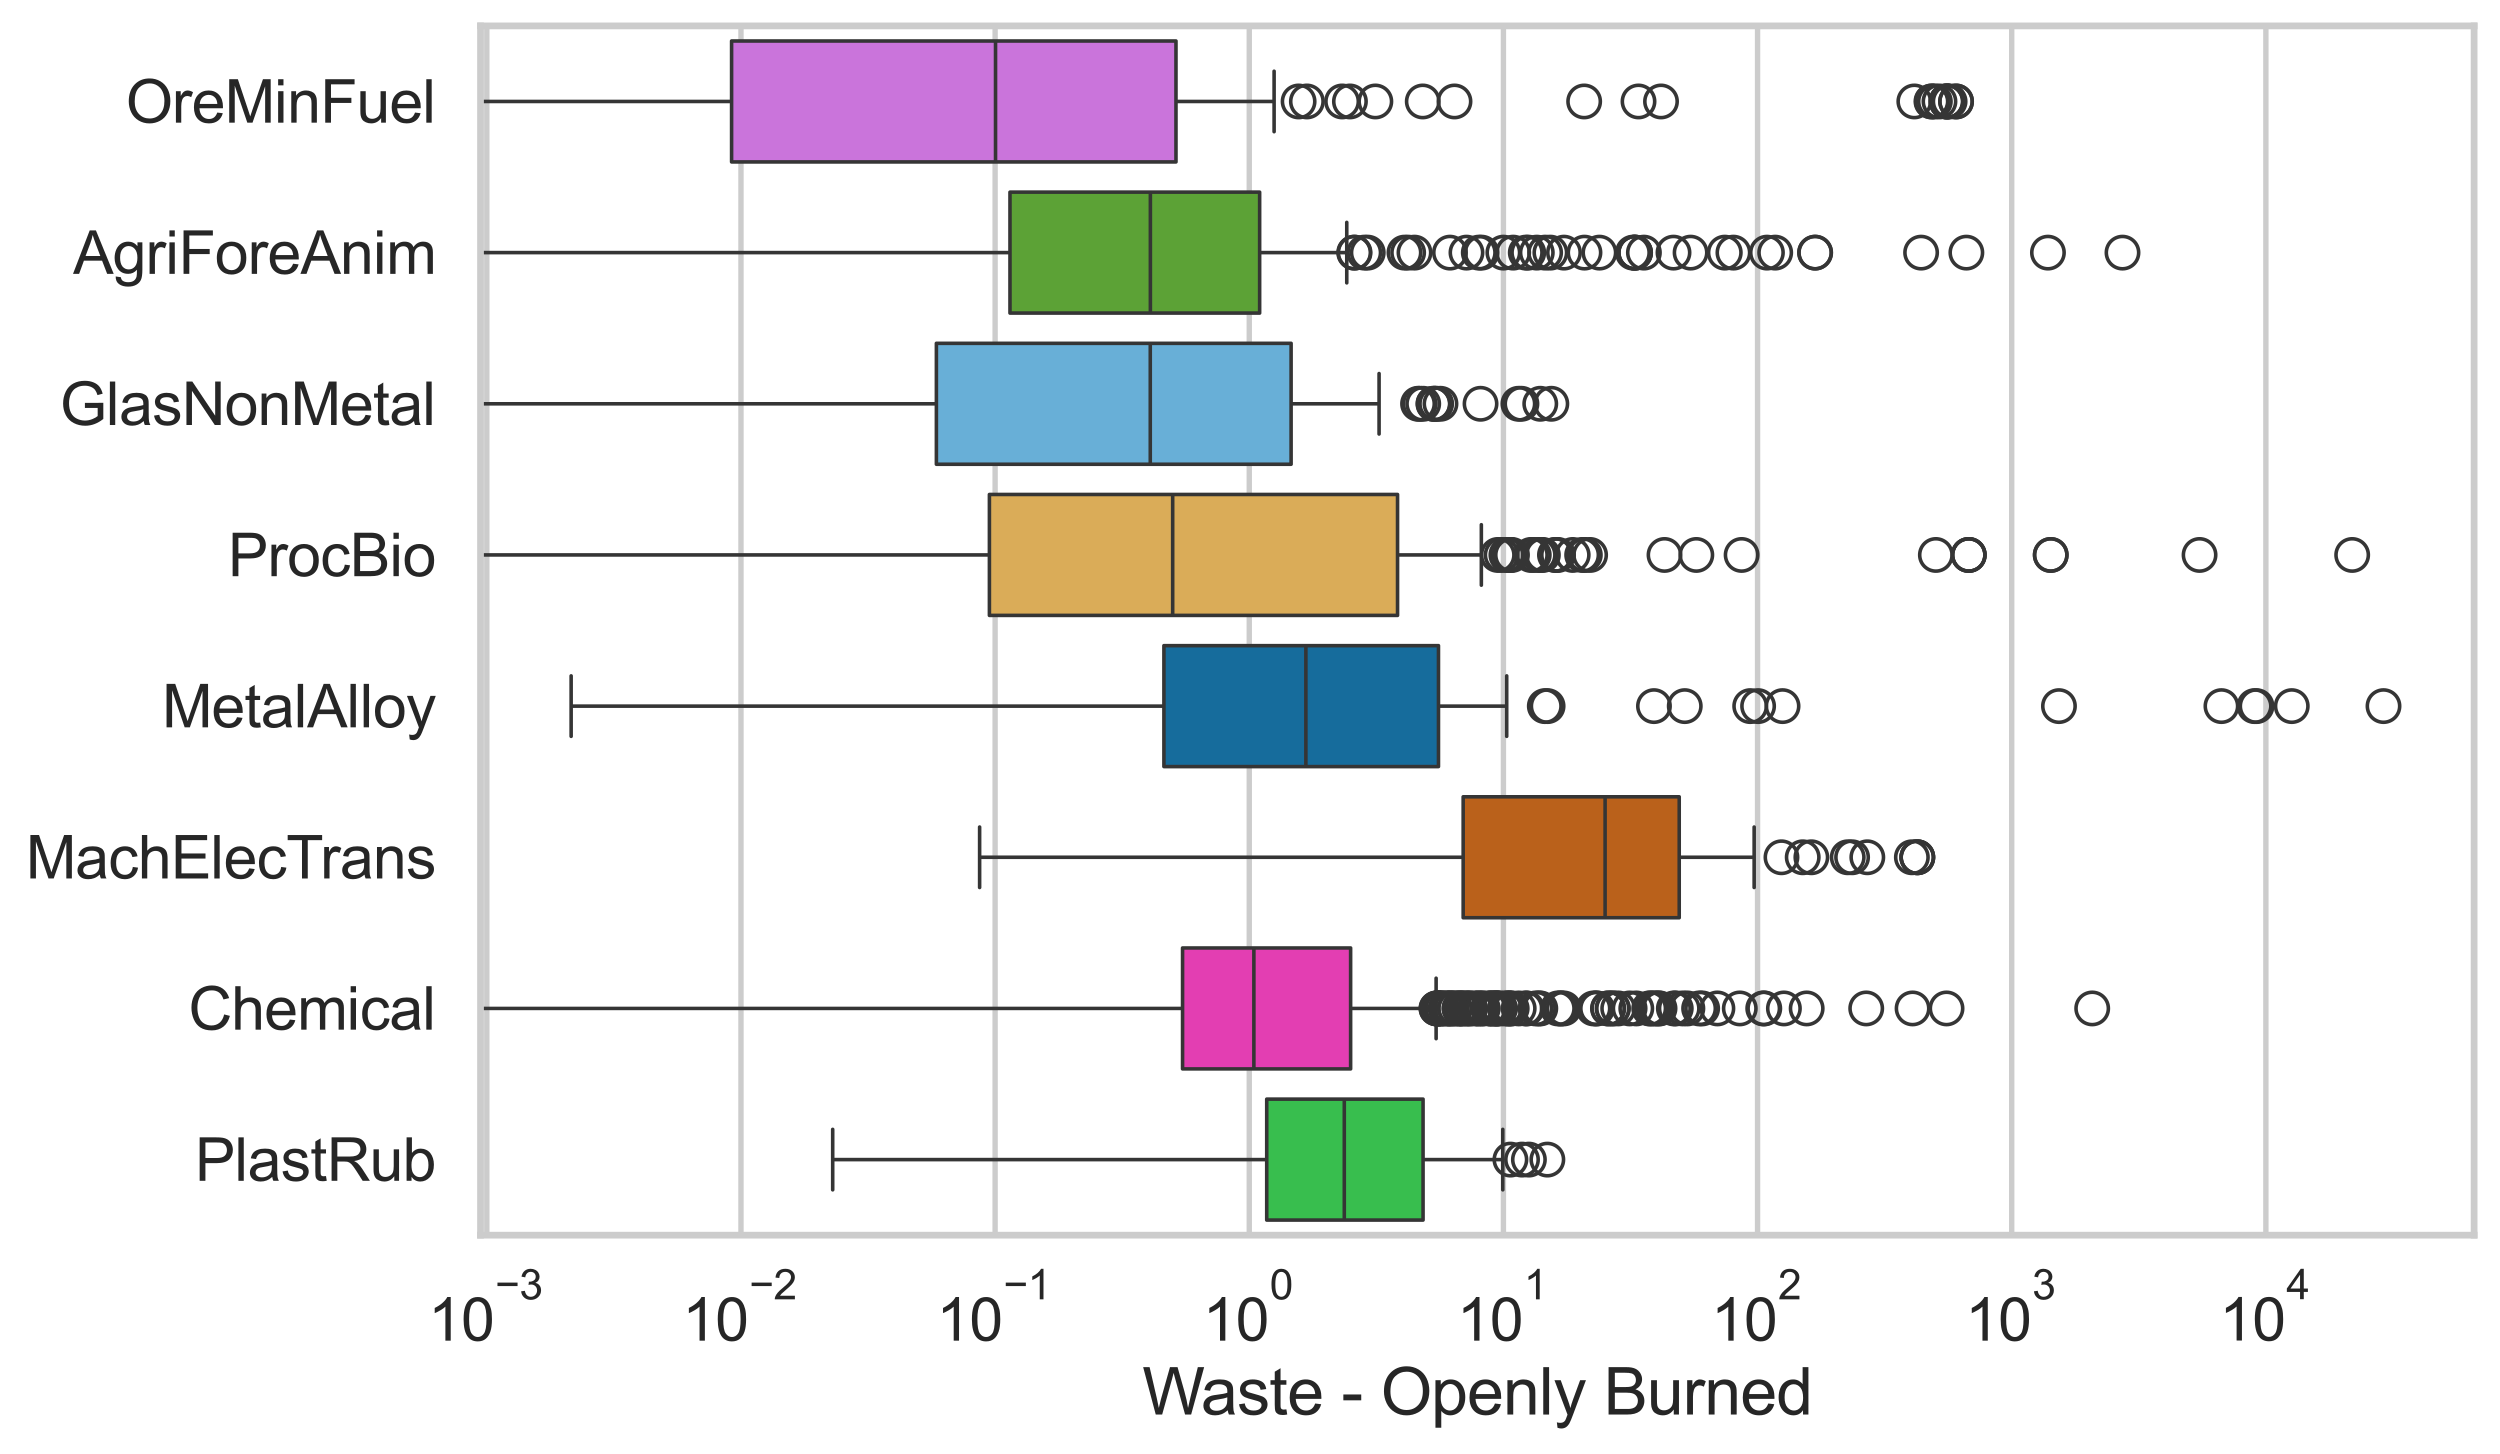 <?xml version="1.0" encoding="utf-8" standalone="no"?>
<!DOCTYPE svg PUBLIC "-//W3C//DTD SVG 1.1//EN"
  "http://www.w3.org/Graphics/SVG/1.1/DTD/svg11.dtd">
<svg xmlns:xlink="http://www.w3.org/1999/xlink" width="695.577pt" height="404.563pt" viewBox="0 0 695.577 404.563" xmlns="http://www.w3.org/2000/svg" version="1.1">
 <defs>
  <style type="text/css">*{stroke-linejoin: round; stroke-linecap: butt}</style>
 </defs>
 <g id="figure_1">
  <g id="patch_1">
   <path d="M 0 404.563 
L 695.577 404.563 
L 695.577 0 
L 0 0 
z
" style="fill: #ffffff"/>
  </g>
  <g id="axes_1">
   <g id="patch_2">
    <path d="M 133.697 343.665 
L 688.377 343.665 
L 688.377 7.2 
L 133.697 7.2 
z
" style="fill: #ffffff"/>
   </g>
   <g id="matplotlib.axis_1">
    <g id="xtick_1">
     <g id="line2d_1">
      <path d="M 135.447 343.665 
L 135.447 7.2 
" clip-path="url(#p0b7a5faf31)" style="fill: none; stroke: #cccccc; stroke-width: 1.5; stroke-linecap: round"/>
     </g>
     <g id="text_1">
      <!-- $\mathdefault{10^{-3}}$ -->
      <g style="fill: #262626" transform="translate(119.112 373.18) scale(0.165 -0.165)">
       <defs>
        <path id="ArialMT-31" d="M 2384 0 
L 1822 0 
L 1822 3584 
Q 1619 3391 1289 3197 
Q 959 3003 697 2906 
L 697 3450 
Q 1169 3672 1522 3987 
Q 1875 4303 2022 4600 
L 2384 4600 
L 2384 0 
z
" transform="scale(0.016)"/>
        <path id="ArialMT-30" d="M 266 2259 
Q 266 3072 433 3567 
Q 600 4063 929 4331 
Q 1259 4600 1759 4600 
Q 2128 4600 2406 4451 
Q 2684 4303 2865 4023 
Q 3047 3744 3150 3342 
Q 3253 2941 3253 2259 
Q 3253 1453 3087 958 
Q 2922 463 2592 192 
Q 2263 -78 1759 -78 
Q 1097 -78 719 397 
Q 266 969 266 2259 
z
M 844 2259 
Q 844 1131 1108 757 
Q 1372 384 1759 384 
Q 2147 384 2411 759 
Q 2675 1134 2675 2259 
Q 2675 3391 2411 3762 
Q 2147 4134 1753 4134 
Q 1366 4134 1134 3806 
Q 844 3388 844 2259 
z
" transform="scale(0.016)"/>
        <path id="ArialMT-2212" d="M 3381 1997 
L 356 1997 
L 356 2522 
L 3381 2522 
L 3381 1997 
z
" transform="scale(0.016)"/>
        <path id="ArialMT-33" d="M 269 1209 
L 831 1284 
Q 928 806 1161 595 
Q 1394 384 1728 384 
Q 2125 384 2398 659 
Q 2672 934 2672 1341 
Q 2672 1728 2419 1979 
Q 2166 2231 1775 2231 
Q 1616 2231 1378 2169 
L 1441 2663 
Q 1497 2656 1531 2656 
Q 1891 2656 2178 2843 
Q 2466 3031 2466 3422 
Q 2466 3731 2256 3934 
Q 2047 4138 1716 4138 
Q 1388 4138 1169 3931 
Q 950 3725 888 3313 
L 325 3413 
Q 428 3978 793 4289 
Q 1159 4600 1703 4600 
Q 2078 4600 2393 4439 
Q 2709 4278 2876 4000 
Q 3044 3722 3044 3409 
Q 3044 3113 2884 2869 
Q 2725 2625 2413 2481 
Q 2819 2388 3044 2092 
Q 3269 1797 3269 1353 
Q 3269 753 2831 336 
Q 2394 -81 1725 -81 
Q 1122 -81 723 278 
Q 325 638 269 1209 
z
" transform="scale(0.016)"/>
       </defs>
       <use xlink:href="#ArialMT-31" transform="translate(0 0.994)"/>
       <use xlink:href="#ArialMT-30" transform="translate(55.615 0.994)"/>
       <use xlink:href="#ArialMT-2212" transform="translate(112.973 70.688) scale(0.7)"/>
       <use xlink:href="#ArialMT-33" transform="translate(153.852 70.688) scale(0.7)"/>
      </g>
     </g>
    </g>
    <g id="xtick_2">
     <g id="line2d_2">
      <path d="M 206.159 343.665 
L 206.159 7.2 
" clip-path="url(#p0b7a5faf31)" style="fill: none; stroke: #cccccc; stroke-width: 1.5; stroke-linecap: round"/>
     </g>
     <g id="text_2">
      <!-- $\mathdefault{10^{-2}}$ -->
      <g style="fill: #262626" transform="translate(189.824 373.18) scale(0.165 -0.165)">
       <defs>
        <path id="ArialMT-32" d="M 3222 541 
L 3222 0 
L 194 0 
Q 188 203 259 391 
Q 375 700 629 1000 
Q 884 1300 1366 1694 
Q 2113 2306 2375 2664 
Q 2638 3022 2638 3341 
Q 2638 3675 2398 3904 
Q 2159 4134 1775 4134 
Q 1369 4134 1125 3890 
Q 881 3647 878 3216 
L 300 3275 
Q 359 3922 746 4261 
Q 1134 4600 1788 4600 
Q 2447 4600 2831 4234 
Q 3216 3869 3216 3328 
Q 3216 3053 3103 2787 
Q 2991 2522 2730 2228 
Q 2469 1934 1863 1422 
Q 1356 997 1212 845 
Q 1069 694 975 541 
L 3222 541 
z
" transform="scale(0.016)"/>
       </defs>
       <use xlink:href="#ArialMT-31" transform="translate(0 0.994)"/>
       <use xlink:href="#ArialMT-30" transform="translate(55.615 0.994)"/>
       <use xlink:href="#ArialMT-2212" transform="translate(112.973 70.688) scale(0.7)"/>
       <use xlink:href="#ArialMT-32" transform="translate(153.852 70.688) scale(0.7)"/>
      </g>
     </g>
    </g>
    <g id="xtick_3">
     <g id="line2d_3">
      <path d="M 276.872 343.665 
L 276.872 7.2 
" clip-path="url(#p0b7a5faf31)" style="fill: none; stroke: #cccccc; stroke-width: 1.5; stroke-linecap: round"/>
     </g>
     <g id="text_3">
      <!-- $\mathdefault{10^{-1}}$ -->
      <g style="fill: #262626" transform="translate(260.537 373.18) scale(0.165 -0.165)">
       <use xlink:href="#ArialMT-31" transform="translate(0 0.994)"/>
       <use xlink:href="#ArialMT-30" transform="translate(55.615 0.994)"/>
       <use xlink:href="#ArialMT-2212" transform="translate(112.973 70.688) scale(0.7)"/>
       <use xlink:href="#ArialMT-31" transform="translate(153.852 70.688) scale(0.7)"/>
      </g>
     </g>
    </g>
    <g id="xtick_4">
     <g id="line2d_4">
      <path d="M 347.584 343.665 
L 347.584 7.2 
" clip-path="url(#p0b7a5faf31)" style="fill: none; stroke: #cccccc; stroke-width: 1.5; stroke-linecap: round"/>
     </g>
     <g id="text_4">
      <!-- $\mathdefault{10^{0}}$ -->
      <g style="fill: #262626" transform="translate(334.632 373.18) scale(0.165 -0.165)">
       <use xlink:href="#ArialMT-31" transform="translate(0 0.994)"/>
       <use xlink:href="#ArialMT-30" transform="translate(55.615 0.994)"/>
       <use xlink:href="#ArialMT-30" transform="translate(112.973 70.688) scale(0.7)"/>
      </g>
     </g>
    </g>
    <g id="xtick_5">
     <g id="line2d_5">
      <path d="M 418.297 343.665 
L 418.297 7.2 
" clip-path="url(#p0b7a5faf31)" style="fill: none; stroke: #cccccc; stroke-width: 1.5; stroke-linecap: round"/>
     </g>
     <g id="text_5">
      <!-- $\mathdefault{10^{1}}$ -->
      <g style="fill: #262626" transform="translate(405.344 373.18) scale(0.165 -0.165)">
       <use xlink:href="#ArialMT-31" transform="translate(0 0.994)"/>
       <use xlink:href="#ArialMT-30" transform="translate(55.615 0.994)"/>
       <use xlink:href="#ArialMT-31" transform="translate(112.973 70.688) scale(0.7)"/>
      </g>
     </g>
    </g>
    <g id="xtick_6">
     <g id="line2d_6">
      <path d="M 489.009 343.665 
L 489.009 7.2 
" clip-path="url(#p0b7a5faf31)" style="fill: none; stroke: #cccccc; stroke-width: 1.5; stroke-linecap: round"/>
     </g>
     <g id="text_6">
      <!-- $\mathdefault{10^{2}}$ -->
      <g style="fill: #262626" transform="translate(476.057 373.18) scale(0.165 -0.165)">
       <use xlink:href="#ArialMT-31" transform="translate(0 0.994)"/>
       <use xlink:href="#ArialMT-30" transform="translate(55.615 0.994)"/>
       <use xlink:href="#ArialMT-32" transform="translate(112.973 70.688) scale(0.7)"/>
      </g>
     </g>
    </g>
    <g id="xtick_7">
     <g id="line2d_7">
      <path d="M 559.721 343.665 
L 559.721 7.2 
" clip-path="url(#p0b7a5faf31)" style="fill: none; stroke: #cccccc; stroke-width: 1.5; stroke-linecap: round"/>
     </g>
     <g id="text_7">
      <!-- $\mathdefault{10^{3}}$ -->
      <g style="fill: #262626" transform="translate(546.769 373.18) scale(0.165 -0.165)">
       <use xlink:href="#ArialMT-31" transform="translate(0 0.994)"/>
       <use xlink:href="#ArialMT-30" transform="translate(55.615 0.994)"/>
       <use xlink:href="#ArialMT-33" transform="translate(112.973 70.688) scale(0.7)"/>
      </g>
     </g>
    </g>
    <g id="xtick_8">
     <g id="line2d_8">
      <path d="M 630.434 343.665 
L 630.434 7.2 
" clip-path="url(#p0b7a5faf31)" style="fill: none; stroke: #cccccc; stroke-width: 1.5; stroke-linecap: round"/>
     </g>
     <g id="text_8">
      <!-- $\mathdefault{10^{4}}$ -->
      <g style="fill: #262626" transform="translate(617.481 373.015) scale(0.165 -0.165)">
       <defs>
        <path id="ArialMT-34" d="M 2069 0 
L 2069 1097 
L 81 1097 
L 81 1613 
L 2172 4581 
L 2631 4581 
L 2631 1613 
L 3250 1613 
L 3250 1097 
L 2631 1097 
L 2631 0 
L 2069 0 
z
M 2069 1613 
L 2069 3678 
L 634 1613 
L 2069 1613 
z
" transform="scale(0.016)"/>
       </defs>
       <use xlink:href="#ArialMT-31" transform="translate(0 0.202)"/>
       <use xlink:href="#ArialMT-30" transform="translate(55.615 0.202)"/>
       <use xlink:href="#ArialMT-34" transform="translate(112.973 69.895) scale(0.7)"/>
      </g>
     </g>
    </g>
    <g id="xtick_9"/>
    <g id="xtick_10"/>
    <g id="xtick_11"/>
    <g id="xtick_12"/>
    <g id="xtick_13"/>
    <g id="xtick_14"/>
    <g id="xtick_15"/>
    <g id="xtick_16"/>
    <g id="xtick_17"/>
    <g id="xtick_18"/>
    <g id="xtick_19"/>
    <g id="xtick_20"/>
    <g id="xtick_21"/>
    <g id="xtick_22"/>
    <g id="xtick_23"/>
    <g id="xtick_24"/>
    <g id="xtick_25"/>
    <g id="xtick_26"/>
    <g id="xtick_27"/>
    <g id="xtick_28"/>
    <g id="xtick_29"/>
    <g id="xtick_30"/>
    <g id="xtick_31"/>
    <g id="xtick_32"/>
    <g id="xtick_33"/>
    <g id="xtick_34"/>
    <g id="xtick_35"/>
    <g id="xtick_36"/>
    <g id="xtick_37"/>
    <g id="xtick_38"/>
    <g id="xtick_39"/>
    <g id="xtick_40"/>
    <g id="xtick_41"/>
    <g id="xtick_42"/>
    <g id="xtick_43"/>
    <g id="xtick_44"/>
    <g id="xtick_45"/>
    <g id="xtick_46"/>
    <g id="xtick_47"/>
    <g id="xtick_48"/>
    <g id="xtick_49"/>
    <g id="xtick_50"/>
    <g id="xtick_51"/>
    <g id="xtick_52"/>
    <g id="xtick_53"/>
    <g id="xtick_54"/>
    <g id="xtick_55"/>
    <g id="xtick_56"/>
    <g id="xtick_57"/>
    <g id="xtick_58"/>
    <g id="xtick_59"/>
    <g id="xtick_60"/>
    <g id="xtick_61"/>
    <g id="xtick_62"/>
    <g id="xtick_63"/>
    <g id="xtick_64"/>
    <g id="xtick_65"/>
    <g id="xtick_66"/>
    <g id="xtick_67"/>
    <g id="xtick_68"/>
    <g id="xtick_69"/>
    <g id="text_9">
     <!-- Waste - Openly Burned -->
     <g style="fill: #262626" transform="translate(317.838 393.574) scale(0.18 -0.18)">
      <defs>
       <path id="ArialMT-57" d="M 1294 0 
L 78 4581 
L 700 4581 
L 1397 1578 
Q 1509 1106 1591 641 
Q 1766 1375 1797 1488 
L 2669 4581 
L 3400 4581 
L 4056 2263 
Q 4303 1400 4413 641 
Q 4500 1075 4641 1638 
L 5359 4581 
L 5969 4581 
L 4713 0 
L 4128 0 
L 3163 3491 
Q 3041 3928 3019 4028 
Q 2947 3713 2884 3491 
L 1913 0 
L 1294 0 
z
" transform="scale(0.016)"/>
       <path id="ArialMT-61" d="M 2588 409 
Q 2275 144 1986 34 
Q 1697 -75 1366 -75 
Q 819 -75 525 192 
Q 231 459 231 875 
Q 231 1119 342 1320 
Q 453 1522 633 1644 
Q 813 1766 1038 1828 
Q 1203 1872 1538 1913 
Q 2219 1994 2541 2106 
Q 2544 2222 2544 2253 
Q 2544 2597 2384 2738 
Q 2169 2928 1744 2928 
Q 1347 2928 1158 2789 
Q 969 2650 878 2297 
L 328 2372 
Q 403 2725 575 2942 
Q 747 3159 1072 3276 
Q 1397 3394 1825 3394 
Q 2250 3394 2515 3294 
Q 2781 3194 2906 3042 
Q 3031 2891 3081 2659 
Q 3109 2516 3109 2141 
L 3109 1391 
Q 3109 606 3145 398 
Q 3181 191 3288 0 
L 2700 0 
Q 2613 175 2588 409 
z
M 2541 1666 
Q 2234 1541 1622 1453 
Q 1275 1403 1131 1340 
Q 988 1278 909 1158 
Q 831 1038 831 891 
Q 831 666 1001 516 
Q 1172 366 1500 366 
Q 1825 366 2078 508 
Q 2331 650 2450 897 
Q 2541 1088 2541 1459 
L 2541 1666 
z
" transform="scale(0.016)"/>
       <path id="ArialMT-73" d="M 197 991 
L 753 1078 
Q 800 744 1014 566 
Q 1228 388 1613 388 
Q 2000 388 2187 545 
Q 2375 703 2375 916 
Q 2375 1106 2209 1216 
Q 2094 1291 1634 1406 
Q 1016 1563 777 1677 
Q 538 1791 414 1992 
Q 291 2194 291 2438 
Q 291 2659 392 2848 
Q 494 3038 669 3163 
Q 800 3259 1026 3326 
Q 1253 3394 1513 3394 
Q 1903 3394 2198 3281 
Q 2494 3169 2634 2976 
Q 2775 2784 2828 2463 
L 2278 2388 
Q 2241 2644 2061 2787 
Q 1881 2931 1553 2931 
Q 1166 2931 1000 2803 
Q 834 2675 834 2503 
Q 834 2394 903 2306 
Q 972 2216 1119 2156 
Q 1203 2125 1616 2013 
Q 2213 1853 2448 1751 
Q 2684 1650 2818 1456 
Q 2953 1263 2953 975 
Q 2953 694 2789 445 
Q 2625 197 2315 61 
Q 2006 -75 1616 -75 
Q 969 -75 630 194 
Q 291 463 197 991 
z
" transform="scale(0.016)"/>
       <path id="ArialMT-74" d="M 1650 503 
L 1731 6 
Q 1494 -44 1306 -44 
Q 1000 -44 831 53 
Q 663 150 594 308 
Q 525 466 525 972 
L 525 2881 
L 113 2881 
L 113 3319 
L 525 3319 
L 525 4141 
L 1084 4478 
L 1084 3319 
L 1650 3319 
L 1650 2881 
L 1084 2881 
L 1084 941 
Q 1084 700 1114 631 
Q 1144 563 1211 522 
Q 1278 481 1403 481 
Q 1497 481 1650 503 
z
" transform="scale(0.016)"/>
       <path id="ArialMT-65" d="M 2694 1069 
L 3275 997 
Q 3138 488 2766 206 
Q 2394 -75 1816 -75 
Q 1088 -75 661 373 
Q 234 822 234 1631 
Q 234 2469 665 2931 
Q 1097 3394 1784 3394 
Q 2450 3394 2872 2941 
Q 3294 2488 3294 1666 
Q 3294 1616 3291 1516 
L 816 1516 
Q 847 969 1125 678 
Q 1403 388 1819 388 
Q 2128 388 2347 550 
Q 2566 713 2694 1069 
z
M 847 1978 
L 2700 1978 
Q 2663 2397 2488 2606 
Q 2219 2931 1791 2931 
Q 1403 2931 1139 2672 
Q 875 2413 847 1978 
z
" transform="scale(0.016)"/>
       <path id="ArialMT-20" transform="scale(0.016)"/>
       <path id="ArialMT-2d" d="M 203 1375 
L 203 1941 
L 1931 1941 
L 1931 1375 
L 203 1375 
z
" transform="scale(0.016)"/>
       <path id="ArialMT-4f" d="M 309 2231 
Q 309 3372 921 4017 
Q 1534 4663 2503 4663 
Q 3138 4663 3647 4359 
Q 4156 4056 4423 3514 
Q 4691 2972 4691 2284 
Q 4691 1588 4409 1038 
Q 4128 488 3612 205 
Q 3097 -78 2500 -78 
Q 1853 -78 1343 234 
Q 834 547 571 1087 
Q 309 1628 309 2231 
z
M 934 2222 
Q 934 1394 1379 917 
Q 1825 441 2497 441 
Q 3181 441 3623 922 
Q 4066 1403 4066 2288 
Q 4066 2847 3877 3264 
Q 3688 3681 3323 3911 
Q 2959 4141 2506 4141 
Q 1863 4141 1398 3698 
Q 934 3256 934 2222 
z
" transform="scale(0.016)"/>
       <path id="ArialMT-70" d="M 422 -1272 
L 422 3319 
L 934 3319 
L 934 2888 
Q 1116 3141 1344 3267 
Q 1572 3394 1897 3394 
Q 2322 3394 2647 3175 
Q 2972 2956 3137 2557 
Q 3303 2159 3303 1684 
Q 3303 1175 3120 767 
Q 2938 359 2589 142 
Q 2241 -75 1856 -75 
Q 1575 -75 1351 44 
Q 1128 163 984 344 
L 984 -1272 
L 422 -1272 
z
M 931 1641 
Q 931 1000 1190 694 
Q 1450 388 1819 388 
Q 2194 388 2461 705 
Q 2728 1022 2728 1688 
Q 2728 2322 2467 2637 
Q 2206 2953 1844 2953 
Q 1484 2953 1207 2617 
Q 931 2281 931 1641 
z
" transform="scale(0.016)"/>
       <path id="ArialMT-6e" d="M 422 0 
L 422 3319 
L 928 3319 
L 928 2847 
Q 1294 3394 1984 3394 
Q 2284 3394 2536 3286 
Q 2788 3178 2913 3003 
Q 3038 2828 3088 2588 
Q 3119 2431 3119 2041 
L 3119 0 
L 2556 0 
L 2556 2019 
Q 2556 2363 2490 2533 
Q 2425 2703 2258 2804 
Q 2091 2906 1866 2906 
Q 1506 2906 1245 2678 
Q 984 2450 984 1813 
L 984 0 
L 422 0 
z
" transform="scale(0.016)"/>
       <path id="ArialMT-6c" d="M 409 0 
L 409 4581 
L 972 4581 
L 972 0 
L 409 0 
z
" transform="scale(0.016)"/>
       <path id="ArialMT-79" d="M 397 -1278 
L 334 -750 
Q 519 -800 656 -800 
Q 844 -800 956 -737 
Q 1069 -675 1141 -563 
Q 1194 -478 1313 -144 
Q 1328 -97 1363 -6 
L 103 3319 
L 709 3319 
L 1400 1397 
Q 1534 1031 1641 628 
Q 1738 1016 1872 1384 
L 2581 3319 
L 3144 3319 
L 1881 -56 
Q 1678 -603 1566 -809 
Q 1416 -1088 1222 -1217 
Q 1028 -1347 759 -1347 
Q 597 -1347 397 -1278 
z
" transform="scale(0.016)"/>
       <path id="ArialMT-42" d="M 469 0 
L 469 4581 
L 2188 4581 
Q 2713 4581 3030 4442 
Q 3347 4303 3526 4014 
Q 3706 3725 3706 3409 
Q 3706 3116 3547 2856 
Q 3388 2597 3066 2438 
Q 3481 2316 3704 2022 
Q 3928 1728 3928 1328 
Q 3928 1006 3792 729 
Q 3656 453 3456 303 
Q 3256 153 2954 76 
Q 2653 0 2216 0 
L 469 0 
z
M 1075 2656 
L 2066 2656 
Q 2469 2656 2644 2709 
Q 2875 2778 2992 2937 
Q 3109 3097 3109 3338 
Q 3109 3566 3000 3739 
Q 2891 3913 2687 3977 
Q 2484 4041 1991 4041 
L 1075 4041 
L 1075 2656 
z
M 1075 541 
L 2216 541 
Q 2509 541 2628 563 
Q 2838 600 2978 687 
Q 3119 775 3209 942 
Q 3300 1109 3300 1328 
Q 3300 1584 3169 1773 
Q 3038 1963 2805 2039 
Q 2572 2116 2134 2116 
L 1075 2116 
L 1075 541 
z
" transform="scale(0.016)"/>
       <path id="ArialMT-75" d="M 2597 0 
L 2597 488 
Q 2209 -75 1544 -75 
Q 1250 -75 995 37 
Q 741 150 617 320 
Q 494 491 444 738 
Q 409 903 409 1263 
L 409 3319 
L 972 3319 
L 972 1478 
Q 972 1038 1006 884 
Q 1059 663 1231 536 
Q 1403 409 1656 409 
Q 1909 409 2131 539 
Q 2353 669 2445 892 
Q 2538 1116 2538 1541 
L 2538 3319 
L 3100 3319 
L 3100 0 
L 2597 0 
z
" transform="scale(0.016)"/>
       <path id="ArialMT-72" d="M 416 0 
L 416 3319 
L 922 3319 
L 922 2816 
Q 1116 3169 1280 3281 
Q 1444 3394 1641 3394 
Q 1925 3394 2219 3213 
L 2025 2691 
Q 1819 2813 1613 2813 
Q 1428 2813 1281 2702 
Q 1134 2591 1072 2394 
Q 978 2094 978 1738 
L 978 0 
L 416 0 
z
" transform="scale(0.016)"/>
       <path id="ArialMT-64" d="M 2575 0 
L 2575 419 
Q 2259 -75 1647 -75 
Q 1250 -75 917 144 
Q 584 363 401 755 
Q 219 1147 219 1656 
Q 219 2153 384 2558 
Q 550 2963 881 3178 
Q 1213 3394 1622 3394 
Q 1922 3394 2156 3267 
Q 2391 3141 2538 2938 
L 2538 4581 
L 3097 4581 
L 3097 0 
L 2575 0 
z
M 797 1656 
Q 797 1019 1065 703 
Q 1334 388 1700 388 
Q 2069 388 2326 689 
Q 2584 991 2584 1609 
Q 2584 2291 2321 2609 
Q 2059 2928 1675 2928 
Q 1300 2928 1048 2622 
Q 797 2316 797 1656 
z
" transform="scale(0.016)"/>
      </defs>
      <use xlink:href="#ArialMT-57"/>
      <use xlink:href="#ArialMT-61" transform="translate(90.635 0)"/>
      <use xlink:href="#ArialMT-73" transform="translate(146.25 0)"/>
      <use xlink:href="#ArialMT-74" transform="translate(196.25 0)"/>
      <use xlink:href="#ArialMT-65" transform="translate(224.033 0)"/>
      <use xlink:href="#ArialMT-20" transform="translate(279.648 0)"/>
      <use xlink:href="#ArialMT-2d" transform="translate(307.432 0)"/>
      <use xlink:href="#ArialMT-20" transform="translate(340.732 0)"/>
      <use xlink:href="#ArialMT-4f" transform="translate(368.516 0)"/>
      <use xlink:href="#ArialMT-70" transform="translate(446.299 0)"/>
      <use xlink:href="#ArialMT-65" transform="translate(501.914 0)"/>
      <use xlink:href="#ArialMT-6e" transform="translate(557.529 0)"/>
      <use xlink:href="#ArialMT-6c" transform="translate(613.145 0)"/>
      <use xlink:href="#ArialMT-79" transform="translate(635.361 0)"/>
      <use xlink:href="#ArialMT-20" transform="translate(685.361 0)"/>
      <use xlink:href="#ArialMT-42" transform="translate(713.145 0)"/>
      <use xlink:href="#ArialMT-75" transform="translate(779.844 0)"/>
      <use xlink:href="#ArialMT-72" transform="translate(835.459 0)"/>
      <use xlink:href="#ArialMT-6e" transform="translate(868.76 0)"/>
      <use xlink:href="#ArialMT-65" transform="translate(924.375 0)"/>
      <use xlink:href="#ArialMT-64" transform="translate(979.99 0)"/>
     </g>
    </g>
   </g>
   <g id="matplotlib.axis_2">
    <g id="ytick_1">
     <g id="text_10">
      <!-- OreMinFuel -->
      <g style="fill: #262626" transform="translate(35.013 34.134) scale(0.165 -0.165)">
       <defs>
        <path id="ArialMT-4d" d="M 475 0 
L 475 4581 
L 1388 4581 
L 2472 1338 
Q 2622 884 2691 659 
Q 2769 909 2934 1394 
L 4031 4581 
L 4847 4581 
L 4847 0 
L 4263 0 
L 4263 3834 
L 2931 0 
L 2384 0 
L 1059 3900 
L 1059 0 
L 475 0 
z
" transform="scale(0.016)"/>
        <path id="ArialMT-69" d="M 425 3934 
L 425 4581 
L 988 4581 
L 988 3934 
L 425 3934 
z
M 425 0 
L 425 3319 
L 988 3319 
L 988 0 
L 425 0 
z
" transform="scale(0.016)"/>
        <path id="ArialMT-46" d="M 525 0 
L 525 4581 
L 3616 4581 
L 3616 4041 
L 1131 4041 
L 1131 2622 
L 3281 2622 
L 3281 2081 
L 1131 2081 
L 1131 0 
L 525 0 
z
" transform="scale(0.016)"/>
       </defs>
       <use xlink:href="#ArialMT-4f"/>
       <use xlink:href="#ArialMT-72" transform="translate(77.783 0)"/>
       <use xlink:href="#ArialMT-65" transform="translate(111.084 0)"/>
       <use xlink:href="#ArialMT-4d" transform="translate(166.699 0)"/>
       <use xlink:href="#ArialMT-69" transform="translate(250 0)"/>
       <use xlink:href="#ArialMT-6e" transform="translate(272.217 0)"/>
       <use xlink:href="#ArialMT-46" transform="translate(327.832 0)"/>
       <use xlink:href="#ArialMT-75" transform="translate(388.916 0)"/>
       <use xlink:href="#ArialMT-65" transform="translate(444.531 0)"/>
       <use xlink:href="#ArialMT-6c" transform="translate(500.146 0)"/>
      </g>
     </g>
    </g>
    <g id="ytick_2">
     <g id="text_11">
      <!-- AgriForeAnim -->
      <g style="fill: #262626" transform="translate(20.341 76.192) scale(0.165 -0.165)">
       <defs>
        <path id="ArialMT-41" d="M -9 0 
L 1750 4581 
L 2403 4581 
L 4278 0 
L 3588 0 
L 3053 1388 
L 1138 1388 
L 634 0 
L -9 0 
z
M 1313 1881 
L 2866 1881 
L 2388 3150 
Q 2169 3728 2063 4100 
Q 1975 3659 1816 3225 
L 1313 1881 
z
" transform="scale(0.016)"/>
        <path id="ArialMT-67" d="M 319 -275 
L 866 -356 
Q 900 -609 1056 -725 
Q 1266 -881 1628 -881 
Q 2019 -881 2231 -725 
Q 2444 -569 2519 -288 
Q 2563 -116 2559 434 
Q 2191 0 1641 0 
Q 956 0 581 494 
Q 206 988 206 1678 
Q 206 2153 378 2554 
Q 550 2956 876 3175 
Q 1203 3394 1644 3394 
Q 2231 3394 2613 2919 
L 2613 3319 
L 3131 3319 
L 3131 450 
Q 3131 -325 2973 -648 
Q 2816 -972 2473 -1159 
Q 2131 -1347 1631 -1347 
Q 1038 -1347 672 -1080 
Q 306 -813 319 -275 
z
M 784 1719 
Q 784 1066 1043 766 
Q 1303 466 1694 466 
Q 2081 466 2343 764 
Q 2606 1063 2606 1700 
Q 2606 2309 2336 2618 
Q 2066 2928 1684 2928 
Q 1309 2928 1046 2623 
Q 784 2319 784 1719 
z
" transform="scale(0.016)"/>
        <path id="ArialMT-6f" d="M 213 1659 
Q 213 2581 725 3025 
Q 1153 3394 1769 3394 
Q 2453 3394 2887 2945 
Q 3322 2497 3322 1706 
Q 3322 1066 3130 698 
Q 2938 331 2570 128 
Q 2203 -75 1769 -75 
Q 1072 -75 642 372 
Q 213 819 213 1659 
z
M 791 1659 
Q 791 1022 1069 705 
Q 1347 388 1769 388 
Q 2188 388 2466 706 
Q 2744 1025 2744 1678 
Q 2744 2294 2464 2611 
Q 2184 2928 1769 2928 
Q 1347 2928 1069 2612 
Q 791 2297 791 1659 
z
" transform="scale(0.016)"/>
        <path id="ArialMT-6d" d="M 422 0 
L 422 3319 
L 925 3319 
L 925 2853 
Q 1081 3097 1340 3245 
Q 1600 3394 1931 3394 
Q 2300 3394 2536 3241 
Q 2772 3088 2869 2813 
Q 3263 3394 3894 3394 
Q 4388 3394 4653 3120 
Q 4919 2847 4919 2278 
L 4919 0 
L 4359 0 
L 4359 2091 
Q 4359 2428 4304 2576 
Q 4250 2725 4106 2815 
Q 3963 2906 3769 2906 
Q 3419 2906 3187 2673 
Q 2956 2441 2956 1928 
L 2956 0 
L 2394 0 
L 2394 2156 
Q 2394 2531 2256 2718 
Q 2119 2906 1806 2906 
Q 1569 2906 1367 2781 
Q 1166 2656 1075 2415 
Q 984 2175 984 1722 
L 984 0 
L 422 0 
z
" transform="scale(0.016)"/>
       </defs>
       <use xlink:href="#ArialMT-41"/>
       <use xlink:href="#ArialMT-67" transform="translate(66.699 0)"/>
       <use xlink:href="#ArialMT-72" transform="translate(122.314 0)"/>
       <use xlink:href="#ArialMT-69" transform="translate(155.615 0)"/>
       <use xlink:href="#ArialMT-46" transform="translate(177.832 0)"/>
       <use xlink:href="#ArialMT-6f" transform="translate(238.916 0)"/>
       <use xlink:href="#ArialMT-72" transform="translate(294.531 0)"/>
       <use xlink:href="#ArialMT-65" transform="translate(327.832 0)"/>
       <use xlink:href="#ArialMT-41" transform="translate(383.447 0)"/>
       <use xlink:href="#ArialMT-6e" transform="translate(450.146 0)"/>
       <use xlink:href="#ArialMT-69" transform="translate(505.762 0)"/>
       <use xlink:href="#ArialMT-6d" transform="translate(527.979 0)"/>
      </g>
     </g>
    </g>
    <g id="ytick_3">
     <g id="text_12">
      <!-- GlasNonMetal -->
      <g style="fill: #262626" transform="translate(16.659 118.25) scale(0.165 -0.165)">
       <defs>
        <path id="ArialMT-47" d="M 2638 1797 
L 2638 2334 
L 4578 2338 
L 4578 638 
Q 4131 281 3656 101 
Q 3181 -78 2681 -78 
Q 2006 -78 1454 211 
Q 903 500 622 1047 
Q 341 1594 341 2269 
Q 341 2938 620 3517 
Q 900 4097 1425 4378 
Q 1950 4659 2634 4659 
Q 3131 4659 3532 4498 
Q 3934 4338 4162 4050 
Q 4391 3763 4509 3300 
L 3963 3150 
Q 3859 3500 3706 3700 
Q 3553 3900 3268 4020 
Q 2984 4141 2638 4141 
Q 2222 4141 1919 4014 
Q 1616 3888 1430 3681 
Q 1244 3475 1141 3228 
Q 966 2803 966 2306 
Q 966 1694 1177 1281 
Q 1388 869 1791 669 
Q 2194 469 2647 469 
Q 3041 469 3416 620 
Q 3791 772 3984 944 
L 3984 1797 
L 2638 1797 
z
" transform="scale(0.016)"/>
        <path id="ArialMT-4e" d="M 488 0 
L 488 4581 
L 1109 4581 
L 3516 984 
L 3516 4581 
L 4097 4581 
L 4097 0 
L 3475 0 
L 1069 3600 
L 1069 0 
L 488 0 
z
" transform="scale(0.016)"/>
       </defs>
       <use xlink:href="#ArialMT-47"/>
       <use xlink:href="#ArialMT-6c" transform="translate(77.783 0)"/>
       <use xlink:href="#ArialMT-61" transform="translate(100 0)"/>
       <use xlink:href="#ArialMT-73" transform="translate(155.615 0)"/>
       <use xlink:href="#ArialMT-4e" transform="translate(205.615 0)"/>
       <use xlink:href="#ArialMT-6f" transform="translate(277.832 0)"/>
       <use xlink:href="#ArialMT-6e" transform="translate(333.447 0)"/>
       <use xlink:href="#ArialMT-4d" transform="translate(389.062 0)"/>
       <use xlink:href="#ArialMT-65" transform="translate(472.363 0)"/>
       <use xlink:href="#ArialMT-74" transform="translate(527.979 0)"/>
       <use xlink:href="#ArialMT-61" transform="translate(555.762 0)"/>
       <use xlink:href="#ArialMT-6c" transform="translate(611.377 0)"/>
      </g>
     </g>
    </g>
    <g id="ytick_4">
     <g id="text_13">
      <!-- ProcBio -->
      <g style="fill: #262626" transform="translate(63.424 160.308) scale(0.165 -0.165)">
       <defs>
        <path id="ArialMT-50" d="M 494 0 
L 494 4581 
L 2222 4581 
Q 2678 4581 2919 4538 
Q 3256 4481 3484 4323 
Q 3713 4166 3852 3881 
Q 3991 3597 3991 3256 
Q 3991 2672 3619 2267 
Q 3247 1863 2275 1863 
L 1100 1863 
L 1100 0 
L 494 0 
z
M 1100 2403 
L 2284 2403 
Q 2872 2403 3119 2622 
Q 3366 2841 3366 3238 
Q 3366 3525 3220 3729 
Q 3075 3934 2838 4000 
Q 2684 4041 2272 4041 
L 1100 4041 
L 1100 2403 
z
" transform="scale(0.016)"/>
        <path id="ArialMT-63" d="M 2588 1216 
L 3141 1144 
Q 3050 572 2676 248 
Q 2303 -75 1759 -75 
Q 1078 -75 664 370 
Q 250 816 250 1647 
Q 250 2184 428 2587 
Q 606 2991 970 3192 
Q 1334 3394 1763 3394 
Q 2303 3394 2647 3120 
Q 2991 2847 3088 2344 
L 2541 2259 
Q 2463 2594 2264 2762 
Q 2066 2931 1784 2931 
Q 1359 2931 1093 2626 
Q 828 2322 828 1663 
Q 828 994 1084 691 
Q 1341 388 1753 388 
Q 2084 388 2306 591 
Q 2528 794 2588 1216 
z
" transform="scale(0.016)"/>
       </defs>
       <use xlink:href="#ArialMT-50"/>
       <use xlink:href="#ArialMT-72" transform="translate(66.699 0)"/>
       <use xlink:href="#ArialMT-6f" transform="translate(100 0)"/>
       <use xlink:href="#ArialMT-63" transform="translate(155.615 0)"/>
       <use xlink:href="#ArialMT-42" transform="translate(205.615 0)"/>
       <use xlink:href="#ArialMT-69" transform="translate(272.314 0)"/>
       <use xlink:href="#ArialMT-6f" transform="translate(294.531 0)"/>
      </g>
     </g>
    </g>
    <g id="ytick_5">
     <g id="text_14">
      <!-- MetalAlloy -->
      <g style="fill: #262626" transform="translate(45.088 202.366) scale(0.165 -0.165)">
       <use xlink:href="#ArialMT-4d"/>
       <use xlink:href="#ArialMT-65" transform="translate(83.301 0)"/>
       <use xlink:href="#ArialMT-74" transform="translate(138.916 0)"/>
       <use xlink:href="#ArialMT-61" transform="translate(166.699 0)"/>
       <use xlink:href="#ArialMT-6c" transform="translate(222.314 0)"/>
       <use xlink:href="#ArialMT-41" transform="translate(244.531 0)"/>
       <use xlink:href="#ArialMT-6c" transform="translate(311.23 0)"/>
       <use xlink:href="#ArialMT-6c" transform="translate(333.447 0)"/>
       <use xlink:href="#ArialMT-6f" transform="translate(355.664 0)"/>
       <use xlink:href="#ArialMT-79" transform="translate(411.279 0)"/>
      </g>
     </g>
    </g>
    <g id="ytick_6">
     <g id="text_15">
      <!-- MachElecTrans -->
      <g style="fill: #262626" transform="translate(7.2 244.425) scale(0.165 -0.165)">
       <defs>
        <path id="ArialMT-68" d="M 422 0 
L 422 4581 
L 984 4581 
L 984 2938 
Q 1378 3394 1978 3394 
Q 2347 3394 2619 3248 
Q 2891 3103 3008 2847 
Q 3125 2591 3125 2103 
L 3125 0 
L 2563 0 
L 2563 2103 
Q 2563 2525 2380 2717 
Q 2197 2909 1863 2909 
Q 1613 2909 1392 2779 
Q 1172 2650 1078 2428 
Q 984 2206 984 1816 
L 984 0 
L 422 0 
z
" transform="scale(0.016)"/>
        <path id="ArialMT-45" d="M 506 0 
L 506 4581 
L 3819 4581 
L 3819 4041 
L 1113 4041 
L 1113 2638 
L 3647 2638 
L 3647 2100 
L 1113 2100 
L 1113 541 
L 3925 541 
L 3925 0 
L 506 0 
z
" transform="scale(0.016)"/>
        <path id="ArialMT-54" d="M 1659 0 
L 1659 4041 
L 150 4041 
L 150 4581 
L 3781 4581 
L 3781 4041 
L 2266 4041 
L 2266 0 
L 1659 0 
z
" transform="scale(0.016)"/>
       </defs>
       <use xlink:href="#ArialMT-4d"/>
       <use xlink:href="#ArialMT-61" transform="translate(83.301 0)"/>
       <use xlink:href="#ArialMT-63" transform="translate(138.916 0)"/>
       <use xlink:href="#ArialMT-68" transform="translate(188.916 0)"/>
       <use xlink:href="#ArialMT-45" transform="translate(244.531 0)"/>
       <use xlink:href="#ArialMT-6c" transform="translate(311.23 0)"/>
       <use xlink:href="#ArialMT-65" transform="translate(333.447 0)"/>
       <use xlink:href="#ArialMT-63" transform="translate(389.062 0)"/>
       <use xlink:href="#ArialMT-54" transform="translate(439.062 0)"/>
       <use xlink:href="#ArialMT-72" transform="translate(496.396 0)"/>
       <use xlink:href="#ArialMT-61" transform="translate(529.697 0)"/>
       <use xlink:href="#ArialMT-6e" transform="translate(585.312 0)"/>
       <use xlink:href="#ArialMT-73" transform="translate(640.928 0)"/>
      </g>
     </g>
    </g>
    <g id="ytick_7">
     <g id="text_16">
      <!-- Chemical -->
      <g style="fill: #262626" transform="translate(52.428 286.483) scale(0.165 -0.165)">
       <defs>
        <path id="ArialMT-43" d="M 3763 1606 
L 4369 1453 
Q 4178 706 3683 314 
Q 3188 -78 2472 -78 
Q 1731 -78 1267 223 
Q 803 525 561 1097 
Q 319 1669 319 2325 
Q 319 3041 592 3573 
Q 866 4106 1370 4382 
Q 1875 4659 2481 4659 
Q 3169 4659 3637 4309 
Q 4106 3959 4291 3325 
L 3694 3184 
Q 3534 3684 3231 3912 
Q 2928 4141 2469 4141 
Q 1941 4141 1586 3887 
Q 1231 3634 1087 3207 
Q 944 2781 944 2328 
Q 944 1744 1114 1308 
Q 1284 872 1643 656 
Q 2003 441 2422 441 
Q 2931 441 3284 734 
Q 3638 1028 3763 1606 
z
" transform="scale(0.016)"/>
       </defs>
       <use xlink:href="#ArialMT-43"/>
       <use xlink:href="#ArialMT-68" transform="translate(72.217 0)"/>
       <use xlink:href="#ArialMT-65" transform="translate(127.832 0)"/>
       <use xlink:href="#ArialMT-6d" transform="translate(183.447 0)"/>
       <use xlink:href="#ArialMT-69" transform="translate(266.748 0)"/>
       <use xlink:href="#ArialMT-63" transform="translate(288.965 0)"/>
       <use xlink:href="#ArialMT-61" transform="translate(338.965 0)"/>
       <use xlink:href="#ArialMT-6c" transform="translate(394.58 0)"/>
      </g>
     </g>
    </g>
    <g id="ytick_8">
     <g id="text_17">
      <!-- PlastRub -->
      <g style="fill: #262626" transform="translate(54.248 328.541) scale(0.165 -0.165)">
       <defs>
        <path id="ArialMT-52" d="M 503 0 
L 503 4581 
L 2534 4581 
Q 3147 4581 3465 4457 
Q 3784 4334 3975 4021 
Q 4166 3709 4166 3331 
Q 4166 2844 3850 2509 
Q 3534 2175 2875 2084 
Q 3116 1969 3241 1856 
Q 3506 1613 3744 1247 
L 4541 0 
L 3778 0 
L 3172 953 
Q 2906 1366 2734 1584 
Q 2563 1803 2427 1890 
Q 2291 1978 2150 2013 
Q 2047 2034 1813 2034 
L 1109 2034 
L 1109 0 
L 503 0 
z
M 1109 2559 
L 2413 2559 
Q 2828 2559 3062 2645 
Q 3297 2731 3419 2920 
Q 3541 3109 3541 3331 
Q 3541 3656 3305 3865 
Q 3069 4075 2559 4075 
L 1109 4075 
L 1109 2559 
z
" transform="scale(0.016)"/>
        <path id="ArialMT-62" d="M 941 0 
L 419 0 
L 419 4581 
L 981 4581 
L 981 2947 
Q 1338 3394 1891 3394 
Q 2197 3394 2470 3270 
Q 2744 3147 2920 2923 
Q 3097 2700 3197 2384 
Q 3297 2069 3297 1709 
Q 3297 856 2875 390 
Q 2453 -75 1863 -75 
Q 1275 -75 941 416 
L 941 0 
z
M 934 1684 
Q 934 1088 1097 822 
Q 1363 388 1816 388 
Q 2184 388 2453 708 
Q 2722 1028 2722 1663 
Q 2722 2313 2464 2622 
Q 2206 2931 1841 2931 
Q 1472 2931 1203 2611 
Q 934 2291 934 1684 
z
" transform="scale(0.016)"/>
       </defs>
       <use xlink:href="#ArialMT-50"/>
       <use xlink:href="#ArialMT-6c" transform="translate(66.699 0)"/>
       <use xlink:href="#ArialMT-61" transform="translate(88.916 0)"/>
       <use xlink:href="#ArialMT-73" transform="translate(144.531 0)"/>
       <use xlink:href="#ArialMT-74" transform="translate(194.531 0)"/>
       <use xlink:href="#ArialMT-52" transform="translate(222.314 0)"/>
       <use xlink:href="#ArialMT-75" transform="translate(294.531 0)"/>
       <use xlink:href="#ArialMT-62" transform="translate(350.146 0)"/>
      </g>
     </g>
    </g>
   </g>
   <g id="patch_3">
    <path d="M 203.551 11.406 
L 203.551 45.052 
L 327.193 45.052 
L 327.193 11.406 
L 203.551 11.406 
z
" clip-path="url(#p0b7a5faf31)" style="fill: #ca74db; stroke: #353535; stroke-linejoin: miter"/>
   </g>
   <g id="line2d_9">
    <path d="M 203.551 28.229 
L -1 28.229 
" clip-path="url(#p0b7a5faf31)" style="fill: none; stroke: #353535"/>
   </g>
   <g id="line2d_10">
    <path d="M 327.193 28.229 
L 354.495 28.229 
" clip-path="url(#p0b7a5faf31)" style="fill: none; stroke: #353535"/>
   </g>
   <g id="line2d_11">
    <path clip-path="url(#p0b7a5faf31)" style="fill: none; stroke: #353535; stroke-linecap: round"/>
   </g>
   <g id="line2d_12">
    <path d="M 354.495 19.817 
L 354.495 36.641 
" clip-path="url(#p0b7a5faf31)" style="fill: none; stroke: #353535; stroke-linecap: round"/>
   </g>
   <g id="line2d_13">
    <defs>
     <path id="md5f9c01519" d="M 0 4.5 
C 1.193 4.5 2.338 4.026 3.182 3.182 
C 4.026 2.338 4.5 1.193 4.5 0 
C 4.5 -1.193 4.026 -2.338 3.182 -3.182 
C 2.338 -4.026 1.193 -4.5 0 -4.5 
C -1.193 -4.5 -2.338 -4.026 -3.182 -3.182 
C -4.026 -2.338 -4.5 -1.193 -4.5 0 
C -4.5 1.193 -4.026 2.338 -3.182 3.182 
C -2.338 4.026 -1.193 4.5 0 4.5 
z
" style="stroke: #353535"/>
    </defs>
    <g clip-path="url(#p0b7a5faf31)">
     <use xlink:href="#md5f9c01519" x="541.614" y="28.229" style="fill-opacity: 0; stroke: #353535"/>
     <use xlink:href="#md5f9c01519" x="537.509" y="28.229" style="fill-opacity: 0; stroke: #353535"/>
     <use xlink:href="#md5f9c01519" x="404.685" y="28.229" style="fill-opacity: 0; stroke: #353535"/>
     <use xlink:href="#md5f9c01519" x="363.616" y="28.229" style="fill-opacity: 0; stroke: #353535"/>
     <use xlink:href="#md5f9c01519" x="375.592" y="28.229" style="fill-opacity: 0; stroke: #353535"/>
     <use xlink:href="#md5f9c01519" x="544.235" y="28.229" style="fill-opacity: 0; stroke: #353535"/>
     <use xlink:href="#md5f9c01519" x="440.762" y="28.229" style="fill-opacity: 0; stroke: #353535"/>
     <use xlink:href="#md5f9c01519" x="373.417" y="28.229" style="fill-opacity: 0; stroke: #353535"/>
     <use xlink:href="#md5f9c01519" x="542.438" y="28.229" style="fill-opacity: 0; stroke: #353535"/>
     <use xlink:href="#md5f9c01519" x="541.531" y="28.229" style="fill-opacity: 0; stroke: #353535"/>
     <use xlink:href="#md5f9c01519" x="462.144" y="28.229" style="fill-opacity: 0; stroke: #353535"/>
     <use xlink:href="#md5f9c01519" x="537.391" y="28.229" style="fill-opacity: 0; stroke: #353535"/>
     <use xlink:href="#md5f9c01519" x="382.667" y="28.229" style="fill-opacity: 0; stroke: #353535"/>
     <use xlink:href="#md5f9c01519" x="541.703" y="28.229" style="fill-opacity: 0; stroke: #353535"/>
     <use xlink:href="#md5f9c01519" x="544.235" y="28.229" style="fill-opacity: 0; stroke: #353535"/>
     <use xlink:href="#md5f9c01519" x="455.885" y="28.229" style="fill-opacity: 0; stroke: #353535"/>
     <use xlink:href="#md5f9c01519" x="395.855" y="28.229" style="fill-opacity: 0; stroke: #353535"/>
     <use xlink:href="#md5f9c01519" x="361.311" y="28.229" style="fill-opacity: 0; stroke: #353535"/>
     <use xlink:href="#md5f9c01519" x="538.336" y="28.229" style="fill-opacity: 0; stroke: #353535"/>
     <use xlink:href="#md5f9c01519" x="541.703" y="28.229" style="fill-opacity: 0; stroke: #353535"/>
     <use xlink:href="#md5f9c01519" x="539.621" y="28.229" style="fill-opacity: 0; stroke: #353535"/>
     <use xlink:href="#md5f9c01519" x="532.624" y="28.229" style="fill-opacity: 0; stroke: #353535"/>
    </g>
   </g>
   <g id="patch_4">
    <path d="M 281.008 53.464 
L 281.008 87.11 
L 350.47 87.11 
L 350.47 53.464 
L 281.008 53.464 
z
" clip-path="url(#p0b7a5faf31)" style="fill: #5ca236; stroke: #353535; stroke-linejoin: miter"/>
   </g>
   <g id="line2d_14">
    <path d="M 281.008 70.287 
L -1 70.287 
" clip-path="url(#p0b7a5faf31)" style="fill: none; stroke: #353535"/>
   </g>
   <g id="line2d_15">
    <path d="M 350.47 70.287 
L 374.711 70.287 
" clip-path="url(#p0b7a5faf31)" style="fill: none; stroke: #353535"/>
   </g>
   <g id="line2d_16">
    <path clip-path="url(#p0b7a5faf31)" style="fill: none; stroke: #353535; stroke-linecap: round"/>
   </g>
   <g id="line2d_17">
    <path d="M 374.711 61.875 
L 374.711 78.699 
" clip-path="url(#p0b7a5faf31)" style="fill: none; stroke: #353535; stroke-linecap: round"/>
   </g>
   <g id="line2d_18">
    <g clip-path="url(#p0b7a5faf31)">
     <use xlink:href="#md5f9c01519" x="440.848" y="70.287" style="fill-opacity: 0; stroke: #353535"/>
     <use xlink:href="#md5f9c01519" x="421.019" y="70.287" style="fill-opacity: 0; stroke: #353535"/>
     <use xlink:href="#md5f9c01519" x="454.925" y="70.287" style="fill-opacity: 0; stroke: #353535"/>
     <use xlink:href="#md5f9c01519" x="376.78" y="70.287" style="fill-opacity: 0; stroke: #353535"/>
     <use xlink:href="#md5f9c01519" x="435.146" y="70.287" style="fill-opacity: 0; stroke: #353535"/>
     <use xlink:href="#md5f9c01519" x="425.208" y="70.287" style="fill-opacity: 0; stroke: #353535"/>
     <use xlink:href="#md5f9c01519" x="482.295" y="70.287" style="fill-opacity: 0; stroke: #353535"/>
     <use xlink:href="#md5f9c01519" x="379.591" y="70.287" style="fill-opacity: 0; stroke: #353535"/>
     <use xlink:href="#md5f9c01519" x="547.105" y="70.287" style="fill-opacity: 0; stroke: #353535"/>
     <use xlink:href="#md5f9c01519" x="590.542" y="70.287" style="fill-opacity: 0; stroke: #353535"/>
     <use xlink:href="#md5f9c01519" x="408.018" y="70.287" style="fill-opacity: 0; stroke: #353535"/>
     <use xlink:href="#md5f9c01519" x="470.373" y="70.287" style="fill-opacity: 0; stroke: #353535"/>
     <use xlink:href="#md5f9c01519" x="454.859" y="70.287" style="fill-opacity: 0; stroke: #353535"/>
     <use xlink:href="#md5f9c01519" x="505.038" y="70.287" style="fill-opacity: 0; stroke: #353535"/>
     <use xlink:href="#md5f9c01519" x="505.009" y="70.287" style="fill-opacity: 0; stroke: #353535"/>
     <use xlink:href="#md5f9c01519" x="411.446" y="70.287" style="fill-opacity: 0; stroke: #353535"/>
     <use xlink:href="#md5f9c01519" x="391.786" y="70.287" style="fill-opacity: 0; stroke: #353535"/>
     <use xlink:href="#md5f9c01519" x="418.287" y="70.287" style="fill-opacity: 0; stroke: #353535"/>
     <use xlink:href="#md5f9c01519" x="569.802" y="70.287" style="fill-opacity: 0; stroke: #353535"/>
     <use xlink:href="#md5f9c01519" x="491.614" y="70.287" style="fill-opacity: 0; stroke: #353535"/>
     <use xlink:href="#md5f9c01519" x="424.518" y="70.287" style="fill-opacity: 0; stroke: #353535"/>
     <use xlink:href="#md5f9c01519" x="454.925" y="70.287" style="fill-opacity: 0; stroke: #353535"/>
     <use xlink:href="#md5f9c01519" x="412.228" y="70.287" style="fill-opacity: 0; stroke: #353535"/>
     <use xlink:href="#md5f9c01519" x="427.582" y="70.287" style="fill-opacity: 0; stroke: #353535"/>
     <use xlink:href="#md5f9c01519" x="479.886" y="70.287" style="fill-opacity: 0; stroke: #353535"/>
     <use xlink:href="#md5f9c01519" x="431.366" y="70.287" style="fill-opacity: 0; stroke: #353535"/>
     <use xlink:href="#md5f9c01519" x="376.881" y="70.287" style="fill-opacity: 0; stroke: #353535"/>
     <use xlink:href="#md5f9c01519" x="380.544" y="70.287" style="fill-opacity: 0; stroke: #353535"/>
     <use xlink:href="#md5f9c01519" x="393.553" y="70.287" style="fill-opacity: 0; stroke: #353535"/>
     <use xlink:href="#md5f9c01519" x="403.427" y="70.287" style="fill-opacity: 0; stroke: #353535"/>
     <use xlink:href="#md5f9c01519" x="429.901" y="70.287" style="fill-opacity: 0; stroke: #353535"/>
     <use xlink:href="#md5f9c01519" x="465.62" y="70.287" style="fill-opacity: 0; stroke: #353535"/>
     <use xlink:href="#md5f9c01519" x="457.385" y="70.287" style="fill-opacity: 0; stroke: #353535"/>
     <use xlink:href="#md5f9c01519" x="454.332" y="70.287" style="fill-opacity: 0; stroke: #353535"/>
     <use xlink:href="#md5f9c01519" x="534.51" y="70.287" style="fill-opacity: 0; stroke: #353535"/>
     <use xlink:href="#md5f9c01519" x="493.912" y="70.287" style="fill-opacity: 0; stroke: #353535"/>
     <use xlink:href="#md5f9c01519" x="445.005" y="70.287" style="fill-opacity: 0; stroke: #353535"/>
     <use xlink:href="#md5f9c01519" x="390.77" y="70.287" style="fill-opacity: 0; stroke: #353535"/>
    </g>
   </g>
   <g id="patch_5">
    <path d="M 260.532 95.522 
L 260.532 129.168 
L 359.226 129.168 
L 359.226 95.522 
L 260.532 95.522 
z
" clip-path="url(#p0b7a5faf31)" style="fill: #68afd7; stroke: #353535; stroke-linejoin: miter"/>
   </g>
   <g id="line2d_19">
    <path d="M 260.532 112.345 
L -1 112.345 
" clip-path="url(#p0b7a5faf31)" style="fill: none; stroke: #353535"/>
   </g>
   <g id="line2d_20">
    <path d="M 359.226 112.345 
L 383.702 112.345 
" clip-path="url(#p0b7a5faf31)" style="fill: none; stroke: #353535"/>
   </g>
   <g id="line2d_21">
    <path clip-path="url(#p0b7a5faf31)" style="fill: none; stroke: #353535; stroke-linecap: round"/>
   </g>
   <g id="line2d_22">
    <path d="M 383.702 103.934 
L 383.702 120.757 
" clip-path="url(#p0b7a5faf31)" style="fill: none; stroke: #353535; stroke-linecap: round"/>
   </g>
   <g id="line2d_23">
    <g clip-path="url(#p0b7a5faf31)">
     <use xlink:href="#md5f9c01519" x="398.829" y="112.345" style="fill-opacity: 0; stroke: #353535"/>
     <use xlink:href="#md5f9c01519" x="395.983" y="112.345" style="fill-opacity: 0; stroke: #353535"/>
     <use xlink:href="#md5f9c01519" x="428.548" y="112.345" style="fill-opacity: 0; stroke: #353535"/>
     <use xlink:href="#md5f9c01519" x="411.932" y="112.345" style="fill-opacity: 0; stroke: #353535"/>
     <use xlink:href="#md5f9c01519" x="394.547" y="112.345" style="fill-opacity: 0; stroke: #353535"/>
     <use xlink:href="#md5f9c01519" x="399.42" y="112.345" style="fill-opacity: 0; stroke: #353535"/>
     <use xlink:href="#md5f9c01519" x="431.628" y="112.345" style="fill-opacity: 0; stroke: #353535"/>
     <use xlink:href="#md5f9c01519" x="398.882" y="112.345" style="fill-opacity: 0; stroke: #353535"/>
     <use xlink:href="#md5f9c01519" x="399.579" y="112.345" style="fill-opacity: 0; stroke: #353535"/>
     <use xlink:href="#md5f9c01519" x="400.783" y="112.345" style="fill-opacity: 0; stroke: #353535"/>
     <use xlink:href="#md5f9c01519" x="395.017" y="112.345" style="fill-opacity: 0; stroke: #353535"/>
     <use xlink:href="#md5f9c01519" x="422.473" y="112.345" style="fill-opacity: 0; stroke: #353535"/>
     <use xlink:href="#md5f9c01519" x="423.31" y="112.345" style="fill-opacity: 0; stroke: #353535"/>
    </g>
   </g>
   <g id="patch_6">
    <path d="M 275.283 137.58 
L 275.283 171.226 
L 388.841 171.226 
L 388.841 137.58 
L 275.283 137.58 
z
" clip-path="url(#p0b7a5faf31)" style="fill: #daac58; stroke: #353535; stroke-linejoin: miter"/>
   </g>
   <g id="line2d_24">
    <path d="M 275.283 154.403 
L -1 154.403 
" clip-path="url(#p0b7a5faf31)" style="fill: none; stroke: #353535"/>
   </g>
   <g id="line2d_25">
    <path d="M 388.841 154.403 
L 412.157 154.403 
" clip-path="url(#p0b7a5faf31)" style="fill: none; stroke: #353535"/>
   </g>
   <g id="line2d_26">
    <path clip-path="url(#p0b7a5faf31)" style="fill: none; stroke: #353535; stroke-linecap: round"/>
   </g>
   <g id="line2d_27">
    <path d="M 412.157 145.992 
L 412.157 162.815 
" clip-path="url(#p0b7a5faf31)" style="fill: none; stroke: #353535; stroke-linecap: round"/>
   </g>
   <g id="line2d_28">
    <g clip-path="url(#p0b7a5faf31)">
     <use xlink:href="#md5f9c01519" x="442.418" y="154.403" style="fill-opacity: 0; stroke: #353535"/>
     <use xlink:href="#md5f9c01519" x="420.676" y="154.403" style="fill-opacity: 0; stroke: #353535"/>
     <use xlink:href="#md5f9c01519" x="419.976" y="154.403" style="fill-opacity: 0; stroke: #353535"/>
     <use xlink:href="#md5f9c01519" x="420.04" y="154.403" style="fill-opacity: 0; stroke: #353535"/>
     <use xlink:href="#md5f9c01519" x="463.119" y="154.403" style="fill-opacity: 0; stroke: #353535"/>
     <use xlink:href="#md5f9c01519" x="416.714" y="154.403" style="fill-opacity: 0; stroke: #353535"/>
     <use xlink:href="#md5f9c01519" x="440.948" y="154.403" style="fill-opacity: 0; stroke: #353535"/>
     <use xlink:href="#md5f9c01519" x="429.273" y="154.403" style="fill-opacity: 0; stroke: #353535"/>
     <use xlink:href="#md5f9c01519" x="419.129" y="154.403" style="fill-opacity: 0; stroke: #353535"/>
     <use xlink:href="#md5f9c01519" x="654.447" y="154.403" style="fill-opacity: 0; stroke: #353535"/>
     <use xlink:href="#md5f9c01519" x="437.569" y="154.403" style="fill-opacity: 0; stroke: #353535"/>
     <use xlink:href="#md5f9c01519" x="432.64" y="154.403" style="fill-opacity: 0; stroke: #353535"/>
     <use xlink:href="#md5f9c01519" x="547.788" y="154.403" style="fill-opacity: 0; stroke: #353535"/>
     <use xlink:href="#md5f9c01519" x="425.932" y="154.403" style="fill-opacity: 0; stroke: #353535"/>
     <use xlink:href="#md5f9c01519" x="417.793" y="154.403" style="fill-opacity: 0; stroke: #353535"/>
     <use xlink:href="#md5f9c01519" x="428.672" y="154.403" style="fill-opacity: 0; stroke: #353535"/>
     <use xlink:href="#md5f9c01519" x="538.618" y="154.403" style="fill-opacity: 0; stroke: #353535"/>
     <use xlink:href="#md5f9c01519" x="570.57" y="154.403" style="fill-opacity: 0; stroke: #353535"/>
     <use xlink:href="#md5f9c01519" x="471.971" y="154.403" style="fill-opacity: 0; stroke: #353535"/>
     <use xlink:href="#md5f9c01519" x="432.885" y="154.403" style="fill-opacity: 0; stroke: #353535"/>
     <use xlink:href="#md5f9c01519" x="611.986" y="154.403" style="fill-opacity: 0; stroke: #353535"/>
     <use xlink:href="#md5f9c01519" x="426.736" y="154.403" style="fill-opacity: 0; stroke: #353535"/>
     <use xlink:href="#md5f9c01519" x="547.762" y="154.403" style="fill-opacity: 0; stroke: #353535"/>
     <use xlink:href="#md5f9c01519" x="428.107" y="154.403" style="fill-opacity: 0; stroke: #353535"/>
     <use xlink:href="#md5f9c01519" x="440.209" y="154.403" style="fill-opacity: 0; stroke: #353535"/>
     <use xlink:href="#md5f9c01519" x="547.761" y="154.403" style="fill-opacity: 0; stroke: #353535"/>
     <use xlink:href="#md5f9c01519" x="484.571" y="154.403" style="fill-opacity: 0; stroke: #353535"/>
     <use xlink:href="#md5f9c01519" x="570.581" y="154.403" style="fill-opacity: 0; stroke: #353535"/>
     <use xlink:href="#md5f9c01519" x="433.485" y="154.403" style="fill-opacity: 0; stroke: #353535"/>
    </g>
   </g>
   <g id="patch_7">
    <path d="M 323.836 179.638 
L 323.836 213.285 
L 400.228 213.285 
L 400.228 179.638 
L 323.836 179.638 
z
" clip-path="url(#p0b7a5faf31)" style="fill: #166c9c; stroke: #353535; stroke-linejoin: miter"/>
   </g>
   <g id="line2d_29">
    <path d="M 323.836 196.461 
L 158.91 196.461 
" clip-path="url(#p0b7a5faf31)" style="fill: none; stroke: #353535"/>
   </g>
   <g id="line2d_30">
    <path d="M 400.228 196.461 
L 419.212 196.461 
" clip-path="url(#p0b7a5faf31)" style="fill: none; stroke: #353535"/>
   </g>
   <g id="line2d_31">
    <path d="M 158.91 188.05 
L 158.91 204.873 
" clip-path="url(#p0b7a5faf31)" style="fill: none; stroke: #353535; stroke-linecap: round"/>
   </g>
   <g id="line2d_32">
    <path d="M 419.212 188.05 
L 419.212 204.873 
" clip-path="url(#p0b7a5faf31)" style="fill: none; stroke: #353535; stroke-linecap: round"/>
   </g>
   <g id="line2d_33">
    <g clip-path="url(#p0b7a5faf31)">
     <use xlink:href="#md5f9c01519" x="637.634" y="196.461" style="fill-opacity: 0; stroke: #353535"/>
     <use xlink:href="#md5f9c01519" x="460.184" y="196.461" style="fill-opacity: 0; stroke: #353535"/>
     <use xlink:href="#md5f9c01519" x="627.275" y="196.461" style="fill-opacity: 0; stroke: #353535"/>
     <use xlink:href="#md5f9c01519" x="572.865" y="196.461" style="fill-opacity: 0; stroke: #353535"/>
     <use xlink:href="#md5f9c01519" x="663.164" y="196.461" style="fill-opacity: 0; stroke: #353535"/>
     <use xlink:href="#md5f9c01519" x="627.835" y="196.461" style="fill-opacity: 0; stroke: #353535"/>
     <use xlink:href="#md5f9c01519" x="429.816" y="196.461" style="fill-opacity: 0; stroke: #353535"/>
     <use xlink:href="#md5f9c01519" x="489.158" y="196.461" style="fill-opacity: 0; stroke: #353535"/>
     <use xlink:href="#md5f9c01519" x="468.75" y="196.461" style="fill-opacity: 0; stroke: #353535"/>
     <use xlink:href="#md5f9c01519" x="618.071" y="196.461" style="fill-opacity: 0; stroke: #353535"/>
     <use xlink:href="#md5f9c01519" x="486.961" y="196.461" style="fill-opacity: 0; stroke: #353535"/>
     <use xlink:href="#md5f9c01519" x="495.958" y="196.461" style="fill-opacity: 0; stroke: #353535"/>
     <use xlink:href="#md5f9c01519" x="430.586" y="196.461" style="fill-opacity: 0; stroke: #353535"/>
    </g>
   </g>
   <g id="patch_8">
    <path d="M 407.099 221.696 
L 407.099 255.343 
L 467.21 255.343 
L 467.21 221.696 
L 407.099 221.696 
z
" clip-path="url(#p0b7a5faf31)" style="fill: #ba611b; stroke: #353535; stroke-linejoin: miter"/>
   </g>
   <g id="line2d_34">
    <path d="M 407.099 238.519 
L 272.56 238.519 
" clip-path="url(#p0b7a5faf31)" style="fill: none; stroke: #353535"/>
   </g>
   <g id="line2d_35">
    <path d="M 467.21 238.519 
L 488.059 238.519 
" clip-path="url(#p0b7a5faf31)" style="fill: none; stroke: #353535"/>
   </g>
   <g id="line2d_36">
    <path d="M 272.56 230.108 
L 272.56 246.931 
" clip-path="url(#p0b7a5faf31)" style="fill: none; stroke: #353535; stroke-linecap: round"/>
   </g>
   <g id="line2d_37">
    <path d="M 488.059 230.108 
L 488.059 246.931 
" clip-path="url(#p0b7a5faf31)" style="fill: none; stroke: #353535; stroke-linecap: round"/>
   </g>
   <g id="line2d_38">
    <g clip-path="url(#p0b7a5faf31)">
     <use xlink:href="#md5f9c01519" x="533.468" y="238.519" style="fill-opacity: 0; stroke: #353535"/>
     <use xlink:href="#md5f9c01519" x="533.442" y="238.519" style="fill-opacity: 0; stroke: #353535"/>
     <use xlink:href="#md5f9c01519" x="514.096" y="238.519" style="fill-opacity: 0; stroke: #353535"/>
     <use xlink:href="#md5f9c01519" x="531.94" y="238.519" style="fill-opacity: 0; stroke: #353535"/>
     <use xlink:href="#md5f9c01519" x="503.98" y="238.519" style="fill-opacity: 0; stroke: #353535"/>
     <use xlink:href="#md5f9c01519" x="533.463" y="238.519" style="fill-opacity: 0; stroke: #353535"/>
     <use xlink:href="#md5f9c01519" x="501.569" y="238.519" style="fill-opacity: 0; stroke: #353535"/>
     <use xlink:href="#md5f9c01519" x="519.545" y="238.519" style="fill-opacity: 0; stroke: #353535"/>
     <use xlink:href="#md5f9c01519" x="495.658" y="238.519" style="fill-opacity: 0; stroke: #353535"/>
     <use xlink:href="#md5f9c01519" x="515.308" y="238.519" style="fill-opacity: 0; stroke: #353535"/>
    </g>
   </g>
   <g id="patch_9">
    <path d="M 329.024 263.754 
L 329.024 297.401 
L 375.783 297.401 
L 375.783 263.754 
L 329.024 263.754 
z
" clip-path="url(#p0b7a5faf31)" style="fill: #e33eb2; stroke: #353535; stroke-linejoin: miter"/>
   </g>
   <g id="line2d_39">
    <path d="M 329.024 280.577 
L -1 280.577 
" clip-path="url(#p0b7a5faf31)" style="fill: none; stroke: #353535"/>
   </g>
   <g id="line2d_40">
    <path d="M 375.783 280.577 
L 399.571 280.577 
" clip-path="url(#p0b7a5faf31)" style="fill: none; stroke: #353535"/>
   </g>
   <g id="line2d_41">
    <path clip-path="url(#p0b7a5faf31)" style="fill: none; stroke: #353535; stroke-linecap: round"/>
   </g>
   <g id="line2d_42">
    <path d="M 399.571 272.166 
L 399.571 288.989 
" clip-path="url(#p0b7a5faf31)" style="fill: none; stroke: #353535; stroke-linecap: round"/>
   </g>
   <g id="line2d_43">
    <g clip-path="url(#p0b7a5faf31)">
     <use xlink:href="#md5f9c01519" x="490.877" y="280.577" style="fill-opacity: 0; stroke: #353535"/>
     <use xlink:href="#md5f9c01519" x="469.479" y="280.577" style="fill-opacity: 0; stroke: #353535"/>
     <use xlink:href="#md5f9c01519" x="416.424" y="280.577" style="fill-opacity: 0; stroke: #353535"/>
     <use xlink:href="#md5f9c01519" x="453.401" y="280.577" style="fill-opacity: 0; stroke: #353535"/>
     <use xlink:href="#md5f9c01519" x="458.868" y="280.577" style="fill-opacity: 0; stroke: #353535"/>
     <use xlink:href="#md5f9c01519" x="484.059" y="280.577" style="fill-opacity: 0; stroke: #353535"/>
     <use xlink:href="#md5f9c01519" x="519.24" y="280.577" style="fill-opacity: 0; stroke: #353535"/>
     <use xlink:href="#md5f9c01519" x="461.73" y="280.577" style="fill-opacity: 0; stroke: #353535"/>
     <use xlink:href="#md5f9c01519" x="414.766" y="280.577" style="fill-opacity: 0; stroke: #353535"/>
     <use xlink:href="#md5f9c01519" x="416.368" y="280.577" style="fill-opacity: 0; stroke: #353535"/>
     <use xlink:href="#md5f9c01519" x="466.245" y="280.577" style="fill-opacity: 0; stroke: #353535"/>
     <use xlink:href="#md5f9c01519" x="406.38" y="280.577" style="fill-opacity: 0; stroke: #353535"/>
     <use xlink:href="#md5f9c01519" x="406.895" y="280.577" style="fill-opacity: 0; stroke: #353535"/>
     <use xlink:href="#md5f9c01519" x="419.611" y="280.577" style="fill-opacity: 0; stroke: #353535"/>
     <use xlink:href="#md5f9c01519" x="428.557" y="280.577" style="fill-opacity: 0; stroke: #353535"/>
     <use xlink:href="#md5f9c01519" x="465.72" y="280.577" style="fill-opacity: 0; stroke: #353535"/>
     <use xlink:href="#md5f9c01519" x="448.778" y="280.577" style="fill-opacity: 0; stroke: #353535"/>
     <use xlink:href="#md5f9c01519" x="400.016" y="280.577" style="fill-opacity: 0; stroke: #353535"/>
     <use xlink:href="#md5f9c01519" x="415.423" y="280.577" style="fill-opacity: 0; stroke: #353535"/>
     <use xlink:href="#md5f9c01519" x="404.769" y="280.577" style="fill-opacity: 0; stroke: #353535"/>
     <use xlink:href="#md5f9c01519" x="435.089" y="280.577" style="fill-opacity: 0; stroke: #353535"/>
     <use xlink:href="#md5f9c01519" x="473.589" y="280.577" style="fill-opacity: 0; stroke: #353535"/>
     <use xlink:href="#md5f9c01519" x="450.231" y="280.577" style="fill-opacity: 0; stroke: #353535"/>
     <use xlink:href="#md5f9c01519" x="408.978" y="280.577" style="fill-opacity: 0; stroke: #353535"/>
     <use xlink:href="#md5f9c01519" x="400.086" y="280.577" style="fill-opacity: 0; stroke: #353535"/>
     <use xlink:href="#md5f9c01519" x="406.057" y="280.577" style="fill-opacity: 0; stroke: #353535"/>
     <use xlink:href="#md5f9c01519" x="411.303" y="280.577" style="fill-opacity: 0; stroke: #353535"/>
     <use xlink:href="#md5f9c01519" x="459.219" y="280.577" style="fill-opacity: 0; stroke: #353535"/>
     <use xlink:href="#md5f9c01519" x="461.418" y="280.577" style="fill-opacity: 0; stroke: #353535"/>
     <use xlink:href="#md5f9c01519" x="443.355" y="280.577" style="fill-opacity: 0; stroke: #353535"/>
     <use xlink:href="#md5f9c01519" x="477.835" y="280.577" style="fill-opacity: 0; stroke: #353535"/>
     <use xlink:href="#md5f9c01519" x="399.664" y="280.577" style="fill-opacity: 0; stroke: #353535"/>
     <use xlink:href="#md5f9c01519" x="399.708" y="280.577" style="fill-opacity: 0; stroke: #353535"/>
     <use xlink:href="#md5f9c01519" x="407.711" y="280.577" style="fill-opacity: 0; stroke: #353535"/>
     <use xlink:href="#md5f9c01519" x="404.864" y="280.577" style="fill-opacity: 0; stroke: #353535"/>
     <use xlink:href="#md5f9c01519" x="433.432" y="280.577" style="fill-opacity: 0; stroke: #353535"/>
     <use xlink:href="#md5f9c01519" x="403.811" y="280.577" style="fill-opacity: 0; stroke: #353535"/>
     <use xlink:href="#md5f9c01519" x="402.819" y="280.577" style="fill-opacity: 0; stroke: #353535"/>
     <use xlink:href="#md5f9c01519" x="460.052" y="280.577" style="fill-opacity: 0; stroke: #353535"/>
     <use xlink:href="#md5f9c01519" x="444.107" y="280.577" style="fill-opacity: 0; stroke: #353535"/>
     <use xlink:href="#md5f9c01519" x="414.223" y="280.577" style="fill-opacity: 0; stroke: #353535"/>
     <use xlink:href="#md5f9c01519" x="460.677" y="280.577" style="fill-opacity: 0; stroke: #353535"/>
     <use xlink:href="#md5f9c01519" x="414.829" y="280.577" style="fill-opacity: 0; stroke: #353535"/>
     <use xlink:href="#md5f9c01519" x="416.121" y="280.577" style="fill-opacity: 0; stroke: #353535"/>
     <use xlink:href="#md5f9c01519" x="582.115" y="280.577" style="fill-opacity: 0; stroke: #353535"/>
     <use xlink:href="#md5f9c01519" x="422.545" y="280.577" style="fill-opacity: 0; stroke: #353535"/>
     <use xlink:href="#md5f9c01519" x="400.081" y="280.577" style="fill-opacity: 0; stroke: #353535"/>
     <use xlink:href="#md5f9c01519" x="408.092" y="280.577" style="fill-opacity: 0; stroke: #353535"/>
     <use xlink:href="#md5f9c01519" x="400.757" y="280.577" style="fill-opacity: 0; stroke: #353535"/>
     <use xlink:href="#md5f9c01519" x="402.205" y="280.577" style="fill-opacity: 0; stroke: #353535"/>
     <use xlink:href="#md5f9c01519" x="444.345" y="280.577" style="fill-opacity: 0; stroke: #353535"/>
     <use xlink:href="#md5f9c01519" x="428.117" y="280.577" style="fill-opacity: 0; stroke: #353535"/>
     <use xlink:href="#md5f9c01519" x="447.484" y="280.577" style="fill-opacity: 0; stroke: #353535"/>
     <use xlink:href="#md5f9c01519" x="434.166" y="280.577" style="fill-opacity: 0; stroke: #353535"/>
     <use xlink:href="#md5f9c01519" x="416.577" y="280.577" style="fill-opacity: 0; stroke: #353535"/>
     <use xlink:href="#md5f9c01519" x="448.649" y="280.577" style="fill-opacity: 0; stroke: #353535"/>
     <use xlink:href="#md5f9c01519" x="418.703" y="280.577" style="fill-opacity: 0; stroke: #353535"/>
     <use xlink:href="#md5f9c01519" x="472.748" y="280.577" style="fill-opacity: 0; stroke: #353535"/>
     <use xlink:href="#md5f9c01519" x="401.266" y="280.577" style="fill-opacity: 0; stroke: #353535"/>
     <use xlink:href="#md5f9c01519" x="447.382" y="280.577" style="fill-opacity: 0; stroke: #353535"/>
     <use xlink:href="#md5f9c01519" x="490.587" y="280.577" style="fill-opacity: 0; stroke: #353535"/>
     <use xlink:href="#md5f9c01519" x="420.263" y="280.577" style="fill-opacity: 0; stroke: #353535"/>
     <use xlink:href="#md5f9c01519" x="406.129" y="280.577" style="fill-opacity: 0; stroke: #353535"/>
     <use xlink:href="#md5f9c01519" x="424.432" y="280.577" style="fill-opacity: 0; stroke: #353535"/>
     <use xlink:href="#md5f9c01519" x="468.171" y="280.577" style="fill-opacity: 0; stroke: #353535"/>
     <use xlink:href="#md5f9c01519" x="502.671" y="280.577" style="fill-opacity: 0; stroke: #353535"/>
     <use xlink:href="#md5f9c01519" x="455.267" y="280.577" style="fill-opacity: 0; stroke: #353535"/>
     <use xlink:href="#md5f9c01519" x="408.968" y="280.577" style="fill-opacity: 0; stroke: #353535"/>
     <use xlink:href="#md5f9c01519" x="412.529" y="280.577" style="fill-opacity: 0; stroke: #353535"/>
     <use xlink:href="#md5f9c01519" x="496.337" y="280.577" style="fill-opacity: 0; stroke: #353535"/>
     <use xlink:href="#md5f9c01519" x="410.391" y="280.577" style="fill-opacity: 0; stroke: #353535"/>
     <use xlink:href="#md5f9c01519" x="434.277" y="280.577" style="fill-opacity: 0; stroke: #353535"/>
     <use xlink:href="#md5f9c01519" x="419.614" y="280.577" style="fill-opacity: 0; stroke: #353535"/>
     <use xlink:href="#md5f9c01519" x="420.593" y="280.577" style="fill-opacity: 0; stroke: #353535"/>
     <use xlink:href="#md5f9c01519" x="532.138" y="280.577" style="fill-opacity: 0; stroke: #353535"/>
     <use xlink:href="#md5f9c01519" x="424.839" y="280.577" style="fill-opacity: 0; stroke: #353535"/>
     <use xlink:href="#md5f9c01519" x="427.244" y="280.577" style="fill-opacity: 0; stroke: #353535"/>
     <use xlink:href="#md5f9c01519" x="401.219" y="280.577" style="fill-opacity: 0; stroke: #353535"/>
     <use xlink:href="#md5f9c01519" x="399.984" y="280.577" style="fill-opacity: 0; stroke: #353535"/>
     <use xlink:href="#md5f9c01519" x="417.39" y="280.577" style="fill-opacity: 0; stroke: #353535"/>
     <use xlink:href="#md5f9c01519" x="403.275" y="280.577" style="fill-opacity: 0; stroke: #353535"/>
     <use xlink:href="#md5f9c01519" x="412.466" y="280.577" style="fill-opacity: 0; stroke: #353535"/>
     <use xlink:href="#md5f9c01519" x="541.583" y="280.577" style="fill-opacity: 0; stroke: #353535"/>
     <use xlink:href="#md5f9c01519" x="403.498" y="280.577" style="fill-opacity: 0; stroke: #353535"/>
     <use xlink:href="#md5f9c01519" x="411.299" y="280.577" style="fill-opacity: 0; stroke: #353535"/>
    </g>
   </g>
   <g id="patch_10">
    <path d="M 352.441 305.812 
L 352.441 339.459 
L 395.94 339.459 
L 395.94 305.812 
L 352.441 305.812 
z
" clip-path="url(#p0b7a5faf31)" style="fill: #38be4e; stroke: #353535; stroke-linejoin: miter"/>
   </g>
   <g id="line2d_44">
    <path d="M 352.441 322.635 
L 231.681 322.635 
" clip-path="url(#p0b7a5faf31)" style="fill: none; stroke: #353535"/>
   </g>
   <g id="line2d_45">
    <path d="M 395.94 322.635 
L 418.122 322.635 
" clip-path="url(#p0b7a5faf31)" style="fill: none; stroke: #353535"/>
   </g>
   <g id="line2d_46">
    <path d="M 231.681 314.224 
L 231.681 331.047 
" clip-path="url(#p0b7a5faf31)" style="fill: none; stroke: #353535; stroke-linecap: round"/>
   </g>
   <g id="line2d_47">
    <path d="M 418.122 314.224 
L 418.122 331.047 
" clip-path="url(#p0b7a5faf31)" style="fill: none; stroke: #353535; stroke-linecap: round"/>
   </g>
   <g id="line2d_48">
    <g clip-path="url(#p0b7a5faf31)">
     <use xlink:href="#md5f9c01519" x="425.386" y="322.635" style="fill-opacity: 0; stroke: #353535"/>
     <use xlink:href="#md5f9c01519" x="420.243" y="322.635" style="fill-opacity: 0; stroke: #353535"/>
     <use xlink:href="#md5f9c01519" x="423.471" y="322.635" style="fill-opacity: 0; stroke: #353535"/>
     <use xlink:href="#md5f9c01519" x="430.525" y="322.635" style="fill-opacity: 0; stroke: #353535"/>
    </g>
   </g>
   <g id="line2d_49">
    <path d="M 276.986 11.406 
L 276.986 45.052 
" clip-path="url(#p0b7a5faf31)" style="fill: none; stroke: #353535"/>
   </g>
   <g id="line2d_50">
    <path d="M 320.07 53.464 
L 320.07 87.11 
" clip-path="url(#p0b7a5faf31)" style="fill: none; stroke: #353535"/>
   </g>
   <g id="line2d_51">
    <path d="M 320.04 95.522 
L 320.04 129.168 
" clip-path="url(#p0b7a5faf31)" style="fill: none; stroke: #353535"/>
   </g>
   <g id="line2d_52">
    <path d="M 326.276 137.58 
L 326.276 171.226 
" clip-path="url(#p0b7a5faf31)" style="fill: none; stroke: #353535"/>
   </g>
   <g id="line2d_53">
    <path d="M 363.333 179.638 
L 363.333 213.285 
" clip-path="url(#p0b7a5faf31)" style="fill: none; stroke: #353535"/>
   </g>
   <g id="line2d_54">
    <path d="M 446.589 221.696 
L 446.589 255.343 
" clip-path="url(#p0b7a5faf31)" style="fill: none; stroke: #353535"/>
   </g>
   <g id="line2d_55">
    <path d="M 348.866 263.754 
L 348.866 297.401 
" clip-path="url(#p0b7a5faf31)" style="fill: none; stroke: #353535"/>
   </g>
   <g id="line2d_56">
    <path d="M 374.024 305.812 
L 374.024 339.459 
" clip-path="url(#p0b7a5faf31)" style="fill: none; stroke: #353535"/>
   </g>
   <g id="patch_11">
    <path d="M 133.697 343.665 
L 133.697 7.2 
" style="fill: none; stroke: #cccccc; stroke-width: 1.875; stroke-linejoin: miter; stroke-linecap: square"/>
   </g>
   <g id="patch_12">
    <path d="M 688.377 343.665 
L 688.377 7.2 
" style="fill: none; stroke: #cccccc; stroke-width: 1.875; stroke-linejoin: miter; stroke-linecap: square"/>
   </g>
   <g id="patch_13">
    <path d="M 133.697 343.665 
L 688.377 343.665 
" style="fill: none; stroke: #cccccc; stroke-width: 1.875; stroke-linejoin: miter; stroke-linecap: square"/>
   </g>
   <g id="patch_14">
    <path d="M 133.697 7.2 
L 688.377 7.2 
" style="fill: none; stroke: #cccccc; stroke-width: 1.875; stroke-linejoin: miter; stroke-linecap: square"/>
   </g>
  </g>
 </g>
 <defs>
  <clipPath id="p0b7a5faf31">
   <rect x="133.697" y="7.2" width="554.68" height="336.465"/>
  </clipPath>
 </defs>
</svg>
